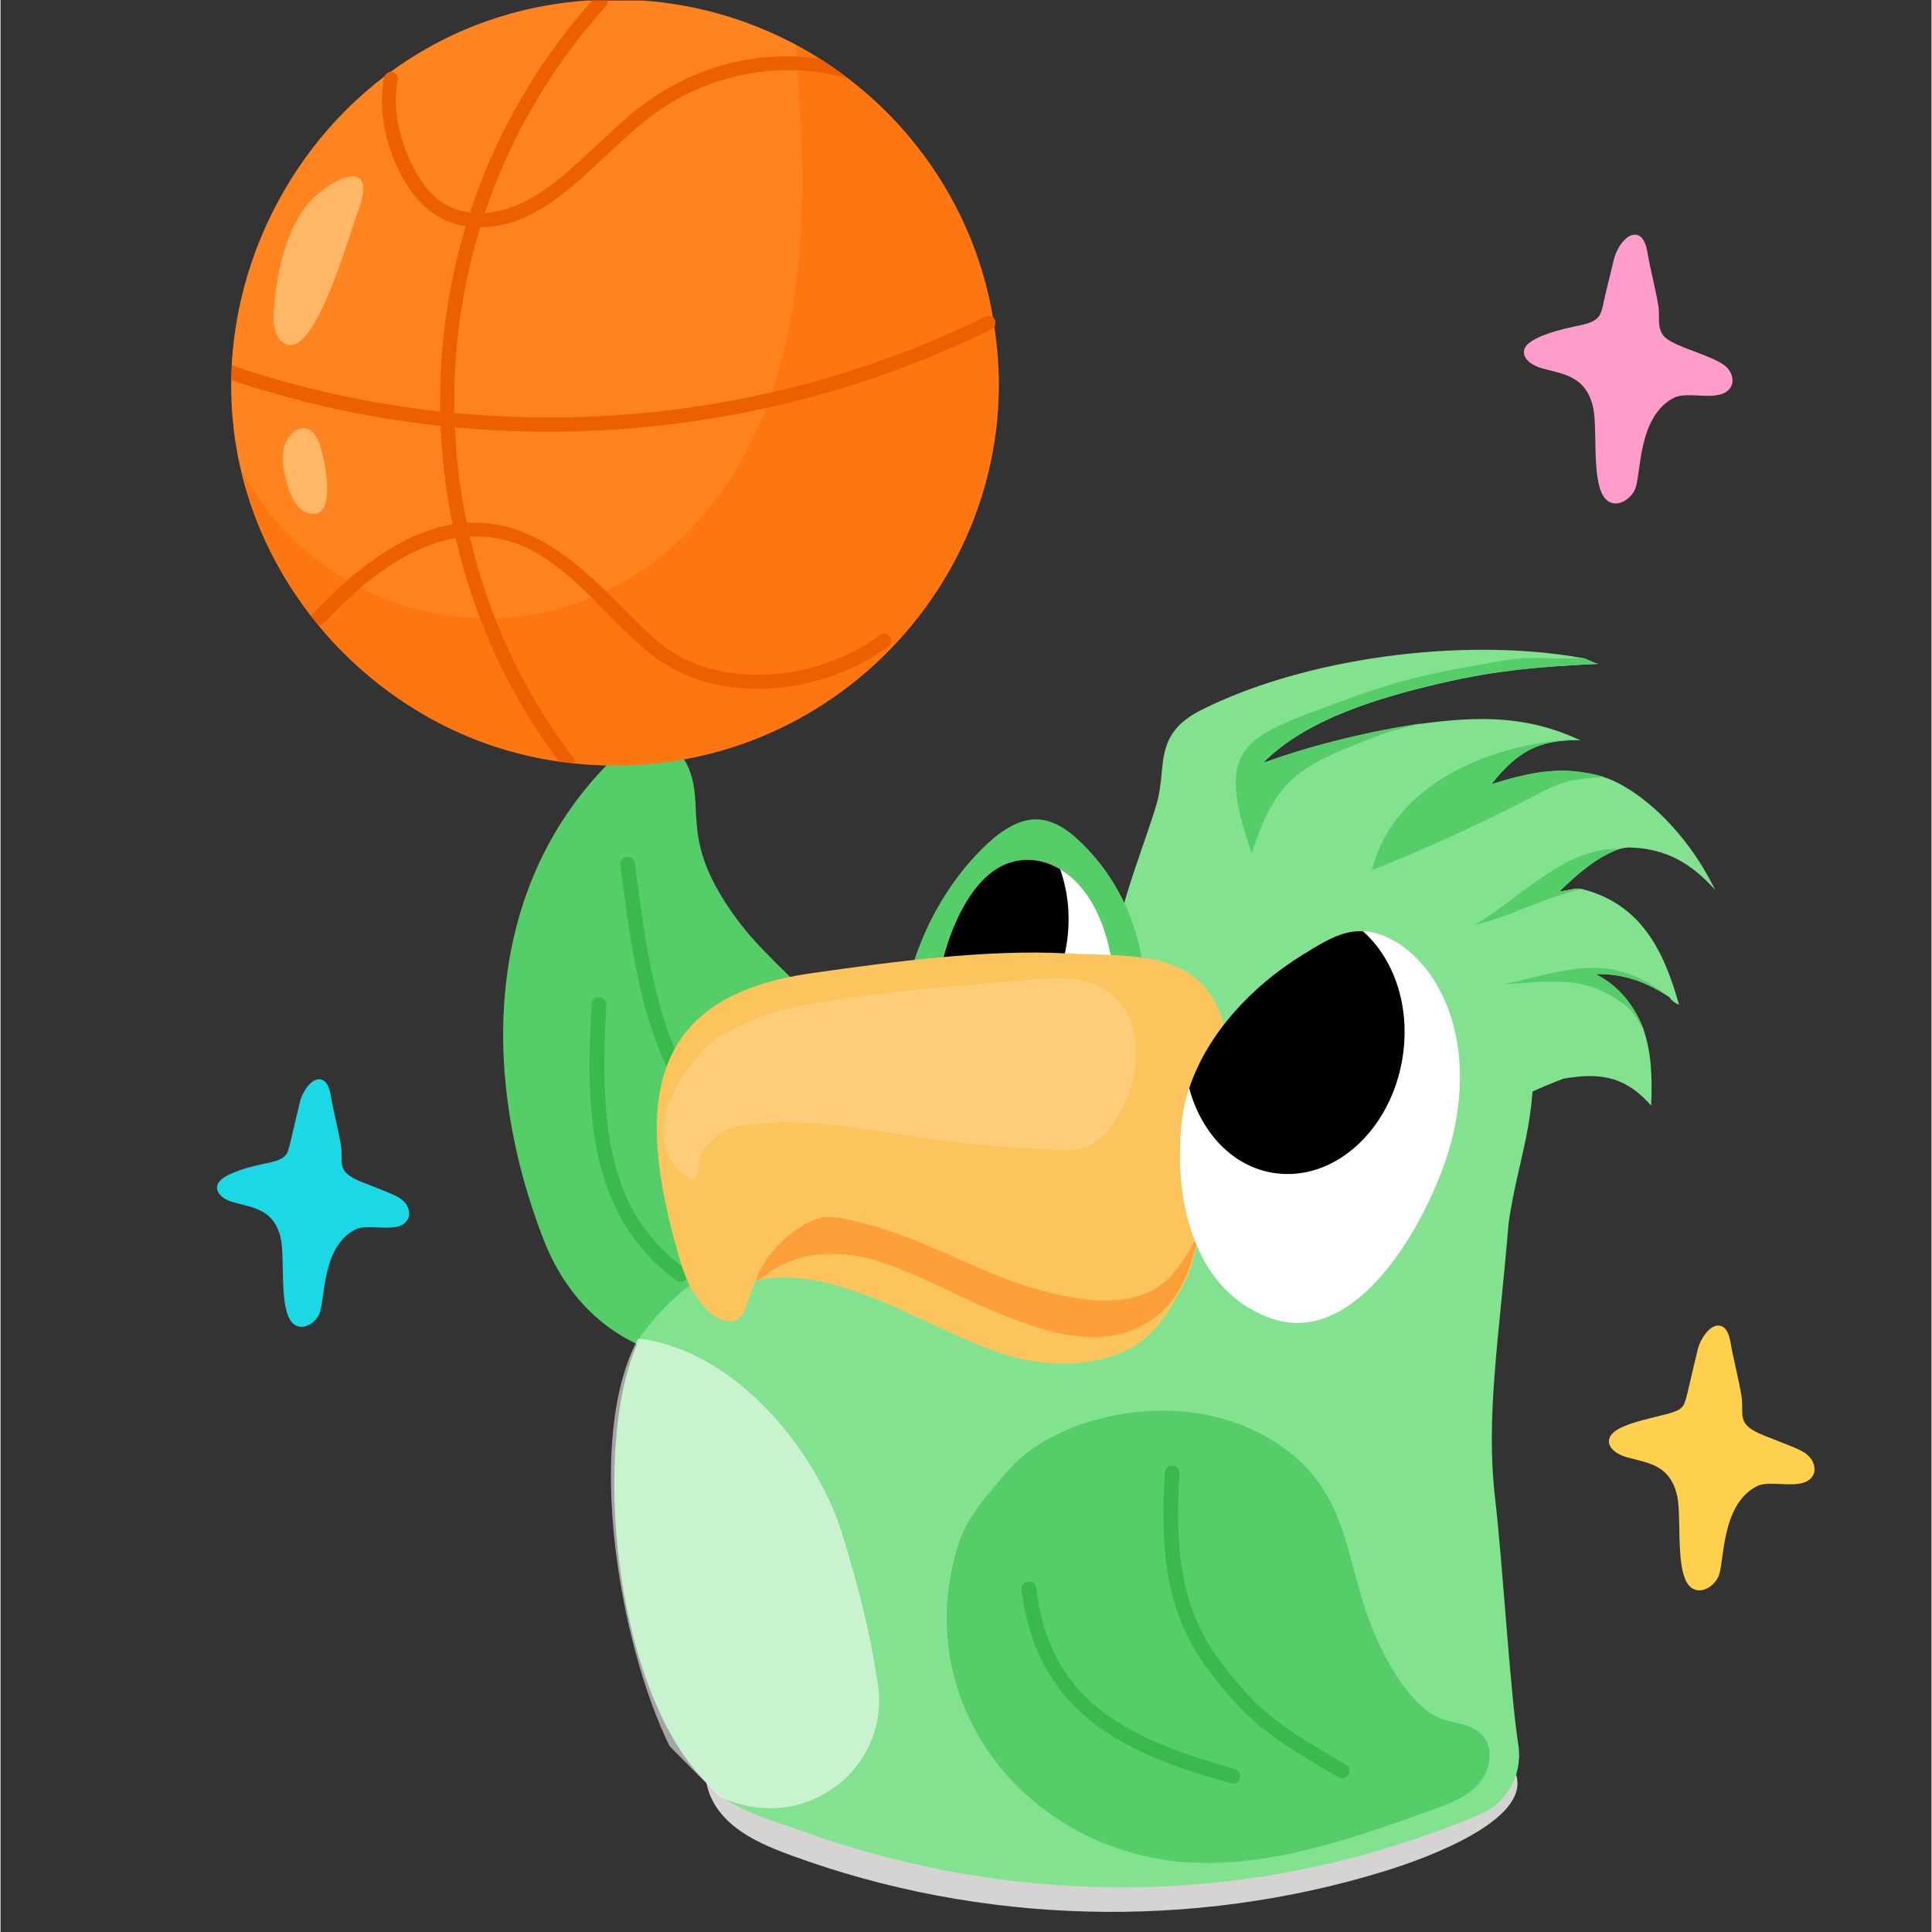 <svg xmlns="http://www.w3.org/2000/svg" xmlns:xlink="http://www.w3.org/1999/xlink" width="300" zoomAndPan="magnify" viewBox="0 0 224.88 225" height="300" preserveAspectRatio="xMidYMid meet" version="1.2"><rect x="0" y="0" width="224.88" height="225" fill="#333333" stroke="none"/><defs><clipPath id="03e1a3526c"><path d="M 187 154 L 211.527 154 L 211.527 186 L 187 186 Z M 187 154 "/></clipPath><clipPath id="22ad8c3bb7"><path d="M 26 0.059 L 117 0.059 L 117 90 L 26 90 Z M 26 0.059 "/></clipPath><clipPath id="65f1643e40"><path d="M 51 0.059 L 71 0.059 L 71 89 L 51 89 Z M 51 0.059 "/></clipPath></defs><g id="d55a2bffe1"><path style=" stroke:none;fill-rule:nonzero;fill:#d6d4d2;fill-opacity:1;" d="M 85.621 212.836 C 87.523 214.309 89.785 215.234 92.043 216.062 C 114.113 224.18 138.863 224.824 161.328 217.871 C 166.434 216.289 177.98 211.969 176.543 206.809 C 175.914 204.551 173.133 203.816 170.812 203.469 C 100.883 192.957 99.297 191.922 92.012 194.176 C 84.352 196.551 77.738 206.734 85.621 212.836 Z M 85.621 212.836 "/><path style=" stroke:none;fill-rule:nonzero;fill:#ff9cc9;fill-opacity:1;" d="M 177.438 40.773 C 177.758 39.18 182.352 38.215 183.926 37.891 C 186.645 37.336 186.352 36.535 186.934 34.148 C 187.266 32.785 187.602 31.418 187.934 30.055 C 188.168 29.102 189.262 27.16 190.488 27.344 C 191.316 27.469 191.637 28.477 191.781 29.305 C 192.145 31.414 192.715 33.512 193.07 35.613 C 193.281 36.852 192.828 38.316 193.832 39.27 C 195.145 40.52 199.832 41.48 201.105 42.848 C 201.672 43.453 201.934 44.43 201.48 45.125 C 200.285 46.965 196.621 45.457 194.914 46.312 C 190.625 48.469 191.09 55.293 190.363 56.965 C 189.855 58.125 188.434 59.047 187.328 58.434 C 185.246 57.27 185.969 51.16 185.57 48.023 C 185.406 46.738 184.895 45.453 183.918 44.602 C 182.719 43.555 181.047 43.316 179.512 42.891 C 178.457 42.598 177.219 41.84 177.438 40.773 Z M 177.438 40.773 "/><path style=" stroke:none;fill-rule:nonzero;fill:#1cd8e4;fill-opacity:1;" d="M 26.703 136.75 C 29.711 135.406 31.938 135.578 32.949 134.77 C 33.629 134.223 33.477 134.043 34.902 128.203 C 35.117 127.324 36.125 125.535 37.254 125.703 C 38.02 125.82 38.312 126.75 38.445 127.508 C 38.781 129.457 39.305 131.387 39.637 133.32 C 39.984 135.379 38.902 136.395 42.086 137.66 C 45.613 139.062 46.371 139.277 47.035 139.984 C 47.559 140.543 47.797 141.441 47.383 142.082 C 46.281 143.777 42.906 142.387 41.332 143.18 C 37.383 145.164 37.809 151.449 37.141 152.988 C 36.676 154.059 35.363 154.906 34.348 154.34 C 32.426 153.27 33.09 147.641 32.727 144.754 C 32.574 143.57 32.105 142.383 31.207 141.598 C 30.102 140.637 28.559 140.418 27.148 140.027 C 25.094 139.453 24.277 137.832 26.703 136.75 Z M 26.703 136.75 "/><g clip-rule="nonzero" clip-path="url(#03e1a3526c)"><path style=" stroke:none;fill-rule:nonzero;fill:#ffd04d;fill-opacity:1;" d="M 187.34 167.617 C 187.766 165.508 194.445 165 195.594 164.082 C 196.32 163.5 196.16 163.305 197.684 157.055 C 197.914 156.117 198.992 154.203 200.199 154.383 C 201.02 154.508 201.332 155.5 201.473 156.316 C 201.836 158.398 202.395 160.461 202.746 162.531 C 203.121 164.734 201.965 165.824 205.367 167.176 C 209.145 168.676 209.953 168.902 210.664 169.664 C 211.223 170.262 211.48 171.219 211.035 171.906 C 209.855 173.719 206.246 172.234 204.562 173.078 C 200.336 175.203 200.793 181.926 200.078 183.574 C 199.578 184.719 198.18 185.629 197.09 185.02 C 195.035 183.871 195.746 177.855 195.355 174.762 C 195.195 173.496 194.691 172.227 193.727 171.391 C 192.547 170.359 190.898 170.125 189.387 169.707 C 188.344 169.418 187.129 168.672 187.34 167.617 Z M 187.34 167.617 "/></g><path style=" stroke:none;fill-rule:nonzero;fill:#55cd69;fill-opacity:1;" d="M 63.227 144.32 C 56.16 126.148 56.043 104.555 70.109 89.613 C 75.059 84.359 79.133 86.145 80.395 90.152 C 81.832 94.723 79.305 98.266 85.707 106.977 C 91.195 114.445 97.902 116.352 99.344 128.723 C 100.387 137.715 97.555 146.574 92.535 152.871 C 91.336 154.379 89.883 155.48 88.32 156.176 C 85.816 157.289 83.426 158.664 80.605 158.34 C 73.445 157.539 66.664 153.164 63.227 144.32 Z M 63.227 144.32 "/><path style=" stroke:none;fill-rule:nonzero;fill:#3aba4d;fill-opacity:1;" d="M 93.035 138.242 C 86.355 135.316 81.191 131.855 77.695 124.484 C 74.188 117.102 73.355 109.387 72.176 100.773 C 72.016 99.652 73.707 99.414 73.867 100.531 C 75.008 108.84 75.844 116.59 79.242 123.75 C 82.516 130.645 87.398 133.902 93.723 136.672 C 94.75 137.125 94.086 138.688 93.035 138.242 Z M 93.035 138.242 "/><path style=" stroke:none;fill-rule:nonzero;fill:#3aba4d;fill-opacity:1;" d="M 78.715 149.109 C 68.336 141.57 68.145 129.09 68.84 116.953 C 68.906 115.773 70.617 115.949 70.555 117.051 C 69.715 131.652 70.945 141.352 79.727 147.727 C 80.633 148.387 79.637 149.77 78.715 149.109 Z M 78.715 149.109 "/><path style=" stroke:none;fill-rule:nonzero;fill:#83e290;fill-opacity:1;" d="M 176.805 203.48 C 177.195 206.809 175.395 210 172.305 211.305 C 150.281 220.605 126.328 222.285 103.246 216.305 C 99.887 215.441 96.566 214.414 93.309 213.23 C 90.504 212.211 86.992 211.262 84.551 209.578 C 71.414 200.512 68.352 167.656 74.586 155.594 C 74.602 155.496 74.637 155.469 74.719 155.379 C 82.668 144.582 95.594 142.496 108.566 138.684 C 112.266 137.598 115.469 137.098 118.551 135.051 C 123.297 131.938 125.801 127.84 125.969 122.285 C 126.031 119.734 124.578 117.547 124.02 115.367 C 123.469 113.121 122.98 110.488 124.145 108.809 C 125.312 107.062 126.301 106.719 128.059 106.094 C 138.176 102.727 148.012 103.723 158.969 106.117 C 170.516 108.68 178.582 111.996 178.562 123.223 C 178.57 131.695 176.715 135.062 175.637 142.406 C 174.477 156.281 172.969 164.918 174.043 174.355 C 174.973 182.309 175.785 196.992 176.805 203.48 Z M 176.805 203.48 "/><path style=" stroke:none;fill-rule:nonzero;fill:#ffffff;fill-opacity:0.56;" d="M 83.723 209.211 C 81.734 207.203 79.898 205.352 77.914 203.344 C 72.051 191.414 67.945 167.57 74.273 155.875 L 74.438 155.902 C 85.945 157.426 95.047 169.242 97.945 178.398 C 100.012 184.969 101.352 190.605 102.172 196.094 C 103.668 206.094 93.402 213.844 83.723 209.211 Z M 83.723 209.211 "/><path style=" stroke:none;fill-rule:nonzero;fill:#83e290;fill-opacity:1;" d="M 192.23 128.75 C 189.445 125.605 186.738 124.898 182.598 125.531 C 182.398 125.562 182.199 125.559 181.953 125.652 C 177.09 127.477 171.523 130.344 168.223 134.516 C 166.91 136.18 164.242 139.285 162.066 139.684 C 159.891 140.082 158.555 139.273 157.188 138.34 C 148.629 132.5 141.98 124.949 136.594 116.629 C 133.941 112.523 129.684 114.562 129.891 110.203 C 130.094 105.848 133.461 97.777 134.668 93.516 C 135.875 89.254 134.164 85.531 139.871 82.668 C 151.82 76.676 169.957 74.176 183.883 76.574 C 184.867 76.742 185.238 77.102 186.113 77.32 C 179.555 77.613 174.344 78.02 167.672 79.578 C 160.996 81.141 152.172 83.637 147.023 88.836 C 153.137 86.785 159.387 85.078 165.832 84.238 C 172.273 83.398 177.773 83.375 183.656 86.07 C 183.789 86.129 184.02 86.211 183.906 86.207 C 179.145 86.125 176.668 87.508 173.633 91.312 C 178.352 89.902 181.977 89.059 186.738 90.516 C 190.238 91.59 196.012 96.125 199.684 103.633 C 196.898 100.531 194.008 98.852 189.84 98.699 C 187.07 98.598 183.344 102.102 181.543 103.805 C 182.613 103.809 183.211 103.27 184.367 103.582 C 191.062 105.395 193.684 110.633 195.477 116.996 C 195.137 116.918 194.594 116.504 194.453 116.258 C 194.309 116.008 194.465 116.172 194.395 116.152 C 191.66 114.34 189.098 113.41 185.789 113.43 C 191.605 116.828 192.547 121.969 192.23 128.75 Z M 192.23 128.75 "/><path style=" stroke:none;fill-rule:nonzero;fill:#55cd69;fill-opacity:1;" d="M 125.68 97.961 C 122.129 94.582 118.906 94.316 114.375 98.785 C 110.098 103 106.922 108.836 105.527 115.055 C 104.25 120.754 105.52 123.09 109.117 125.434 C 113.371 128.207 121.812 132.34 126.766 129.754 C 134.48 125.723 136.688 108.434 125.68 97.961 Z M 125.68 97.961 "/><path style=" stroke:none;fill-rule:nonzero;fill:#ffffff;fill-opacity:1;" d="M 114.348 142.258 C 107.082 138.684 108.461 125.16 108.953 116.695 C 109.285 110.934 112.391 101.715 117.926 100.348 C 119.836 99.848 121.77 100.25 123.41 101.234 C 127.234 103.582 128.91 108.285 129.539 112.723 C 130.688 120.707 125.836 147.965 114.348 142.258 Z M 114.348 142.258 "/><path style=" stroke:none;fill-rule:nonzero;fill:#000000;fill-opacity:1;" d="M 109.164 123.441 C 108.969 123.41 108.809 123.387 108.617 123.324 C 108.68 121.008 108.836 118.738 108.953 116.695 C 109.285 110.934 112.391 101.715 117.926 100.348 C 119.836 99.848 121.77 100.25 123.41 101.234 C 127.254 112.238 119.188 125 109.164 123.441 Z M 109.164 123.441 "/><path style=" stroke:none;fill-rule:nonzero;fill:#55cd69;fill-opacity:1;" d="M 179.422 92.266 C 173.441 95.41 166.281 98.773 159.727 101.328 C 162.254 91.102 173.891 86.469 183.672 86.098 C 183.781 86.09 184.027 86.219 183.91 86.215 C 179.129 86.113 176.672 87.512 173.629 91.316 C 178.387 89.871 181.906 89.129 186.781 90.469 C 183.754 90.75 182.438 90.68 179.422 92.266 Z M 179.422 92.266 "/><path style=" stroke:none;fill-rule:nonzero;fill:#55cd69;fill-opacity:1;" d="M 160.801 85.547 C 151.254 89.184 148.691 90.363 145.703 99.352 C 141.215 86.371 144.801 85.812 157.625 81.141 C 164.102 78.781 169.09 77.926 175.555 76.844 C 178.293 76.383 181.207 76.832 183.949 76.625 C 184.84 76.555 185.254 77.223 186.102 77.305 C 179.562 77.633 174.336 78.016 167.676 79.578 C 161.016 81.141 152.16 83.602 147.059 88.848 C 153.008 86.617 159.336 85.246 165.617 84.203 C 164.133 84.625 162.176 85.023 160.801 85.547 Z M 160.801 85.547 "/><path style=" stroke:none;fill-rule:nonzero;fill:#55cd69;fill-opacity:1;" d="M 184.316 103.52 C 179.965 104.402 176.066 106.68 171.719 107.707 C 177.027 104.555 182.219 98.637 188.496 98.875 C 185.719 99.945 183.652 101.746 181.559 103.82 C 182.477 103.633 183.375 103.52 184.316 103.52 Z M 184.316 103.52 "/><path style=" stroke:none;fill-rule:nonzero;fill:#55cd69;fill-opacity:1;" d="M 185.785 113.445 C 188.68 114.902 190.215 117.121 191.445 120.059 C 190.695 119.066 190.41 118.008 189.371 117.191 C 184.633 113.477 180.727 114.281 174.988 114.652 C 182.973 112.887 187.383 110.754 194.395 116.141 C 191.652 114.348 189.09 113.387 185.785 113.445 Z M 185.785 113.445 "/><path style=" stroke:none;fill-rule:nonzero;fill:#fcc45c;fill-opacity:1;" d="M 87.328 149.246 C 97.816 146.492 109.961 156.434 119.156 158.324 C 123.289 159.16 127.465 158.93 130.961 157.34 C 134.461 155.719 136.004 152.93 137.926 149.297 C 138.898 147.457 139.188 145.246 139.699 143.223 C 139.898 142.43 139.902 141.688 139.973 140.922 C 128.395 150.691 120.281 143.297 111.586 140.426 C 106.305 138.715 99.801 136.988 94.188 137.047 C 89.723 137.18 84.918 142.02 87.328 149.246 Z M 87.328 149.246 "/><path style=" stroke:none;fill-rule:nonzero;fill:#ff841f;fill-opacity:0.55;" d="M 87.328 149.246 C 87.723 149.141 88.141 149.039 88.535 148.965 C 91.918 146 96.457 145.488 100.902 146.52 C 110.152 148.656 124.852 160.562 134.332 153.516 C 137.59 151.09 138.543 147.777 139.699 143.223 C 139.898 142.43 139.902 141.688 139.973 140.922 C 128.395 150.691 120.281 143.297 111.586 140.426 C 106.305 138.715 99.801 136.988 94.188 137.047 C 89.723 137.18 84.918 142.02 87.328 149.246 Z M 87.328 149.246 "/><path style=" stroke:none;fill-rule:nonzero;fill:#fcc45c;fill-opacity:1;" d="M 119.441 149.762 C 125.113 151.516 132.633 153.012 136.57 148.305 C 141.316 142.629 143.578 132.531 143.246 124.625 C 142.633 109.984 133.066 111.5 123.996 111.027 C 114.926 110.555 104.012 111.969 94.383 113.348 C 76.133 115.957 73.766 127.375 78.621 144.961 C 79.137 146.824 79.777 149.168 80.859 150.762 C 81.941 152.352 83.133 153.672 84.727 153.863 C 87.961 154.254 86.109 148.191 92.078 143.66 C 95.383 141.156 96.547 141.422 101.168 142.637 C 107.293 144.25 113.77 148.008 119.441 149.762 Z M 119.441 149.762 "/><path style=" stroke:none;fill-rule:nonzero;fill:#ffd188;fill-opacity:0.67;" d="M 95.414 116.75 C 103.793 115.348 111.141 114.852 119.387 114.137 C 122.336 113.883 125.879 113.508 128.625 115.254 C 134.25 118.836 132.691 127.879 128.469 132.184 C 126.355 134.336 124.688 133.945 121.711 133.828 C 103.512 133.102 96.699 129.375 85.855 131.191 C 83.918 131.516 83.117 132.582 81.996 133.652 C 80.871 134.719 81.695 138.293 80.07 137.148 C 72.895 132.09 81.031 122.223 83.801 120.676 C 88.684 117.945 91.395 117.422 95.414 116.75 Z M 95.414 116.75 "/><path style=" stroke:none;fill-rule:nonzero;fill:#ffffff;fill-opacity:1;" d="M 169.168 132.145 C 167.312 140.195 158.566 157.645 147.645 153.418 C 138.82 150.051 136.668 139.551 137.527 131.043 C 138.227 122.969 144.445 115.672 151.453 111.312 C 155.047 109.094 157.613 107.414 161.508 109.156 C 167.035 111.691 171.945 120.176 169.168 132.145 Z M 169.168 132.145 "/><path style=" stroke:none;fill-rule:nonzero;fill:#55cd69;fill-opacity:1;" d="M 140.68 216.961 C 149.633 216.895 158.258 213.828 166.68 210.801 C 168.664 210.09 170.738 209.32 172.141 207.746 C 173.539 206.172 173.984 203.531 172.52 202.016 C 171.449 200.906 169.773 200.727 168.285 200.32 C 164.562 199.297 161.719 194.047 160.262 190.82 C 156.164 181.742 157.668 173.016 147.203 167.211 C 136.848 161.473 122.641 164.867 117.137 171.492 C 114.93 174.148 112.539 176.582 111.477 180.094 C 105.59 199.363 120.801 217.109 140.68 216.961 Z M 140.68 216.961 "/><path style=" stroke:none;fill-rule:nonzero;fill:#3aba4d;fill-opacity:1;" d="M 155.789 206.977 C 148.617 202.699 145.633 201.129 140.633 194.438 C 135.672 187.797 135.031 180.457 135.602 171.484 C 135.668 170.344 137.383 170.465 137.309 171.59 C 136.77 180.188 137.355 187.191 142.008 193.414 C 146.852 199.895 149.613 201.301 156.672 205.508 C 157.645 206.094 156.75 207.562 155.789 206.977 Z M 155.789 206.977 "/><path style=" stroke:none;fill-rule:nonzero;fill:#3aba4d;fill-opacity:1;" d="M 143.289 207.676 C 131.949 204.512 120.723 200.156 118.91 185.129 C 118.777 184.027 120.477 183.758 120.609 184.926 C 122.141 197.598 130.254 202.258 143.75 206.027 C 144.844 206.336 144.379 207.984 143.289 207.676 Z M 143.289 207.676 "/><path style=" stroke:none;fill-rule:nonzero;fill:#000000;fill-opacity:1;" d="M 163.289 123.121 C 161.957 131.652 155.258 137.691 148.273 136.602 C 143.465 135.855 139.824 131.898 138.434 126.73 C 140.57 120.285 145.816 114.82 151.453 111.312 C 154.031 109.719 156.18 108.328 158.656 108.445 C 162.285 111.637 164.215 117.188 163.289 123.121 Z M 163.289 123.121 "/><g clip-rule="nonzero" clip-path="url(#22ad8c3bb7)"><path style=" stroke:none;fill-rule:nonzero;fill:#ff841f;fill-opacity:1;" d="M 71.578 89.152 C 48.113 89.152 36.512 72.016 36.168 71.754 C 13.594 42.602 34.676 -0.051 71.578 -0.051 C 93.645 -0.051 112.031 16.004 115.57 36.949 C 115.637 37.312 115.703 37.707 115.734 38.066 C 119.883 64.578 99.02 89.152 71.578 89.152 Z M 71.578 89.152 "/></g><path style=" stroke:none;fill-rule:nonzero;fill:#fc6500;fill-opacity:0.44;" d="M 71.578 89.152 C 49.777 89.152 32.477 73.762 28.113 54.844 C 43.254 82.66 90.113 78.691 93.145 27.891 C 93.605 20.336 93.145 12.785 92.652 5.234 C 104.742 11.707 113.285 23.422 115.57 36.949 C 115.637 37.312 115.703 37.707 115.734 38.066 C 119.883 64.578 99.02 89.152 71.578 89.152 Z M 71.578 89.152 "/><g clip-rule="nonzero" clip-path="url(#65f1643e40)"><path style=" stroke:none;fill-rule:nonzero;fill:#ed6000;fill-opacity:1;" d="M 66.68 88.199 C 66.844 88.398 66.91 88.66 66.812 88.891 C 66.188 88.824 65.594 88.758 65.004 88.66 C 45.918 63.141 46.039 25.746 68.914 0.047 C 69.508 -0.02 70.098 -0.02 70.691 -0.02 C 70.758 0.211 70.691 0.508 70.492 0.738 C 47.672 26.055 47.617 63.148 66.68 88.199 Z M 66.68 88.199 "/></g><path style=" stroke:none;fill-rule:nonzero;fill:#ed6000;fill-opacity:1;" d="M 98.703 9.141 C 91.391 7.02 82.504 8.273 75.359 13.836 C 68.891 19.004 63.711 26.379 55.926 26.477 C 55.094 26.371 53.016 26.582 50.504 24.934 C 46.328 22.176 43.5 14.461 44.684 9.012 C 44.684 8.977 44.715 8.945 44.715 8.91 C 44.848 8.582 45.145 8.355 45.473 8.355 C 45.539 8.355 45.57 8.387 45.637 8.387 C 46.098 8.484 46.359 8.91 46.262 9.371 C 45.176 14.461 48.168 21.422 51.391 23.555 C 55.152 25.945 59.672 24.672 63.293 22.145 C 67.09 19.52 70.453 15.617 74.34 12.555 C 80.422 7.828 87.887 5.793 95.383 6.812 C 96.531 7.531 97.652 8.32 98.703 9.141 Z M 98.703 9.141 "/><path style=" stroke:none;fill-rule:nonzero;fill:#ed6000;fill-opacity:1;" d="M 115.438 38.328 C 87.613 52.023 55.363 53.867 26.898 44.273 C 26.898 43.715 26.93 43.121 26.961 42.566 C 26.996 42.566 27.062 42.566 27.094 42.598 C 54.594 51.945 86.691 50.676 114.715 36.852 C 115.012 36.719 115.371 36.754 115.57 36.949 C 115.703 37.016 115.766 37.113 115.801 37.215 C 115.988 37.637 115.84 38.129 115.438 38.328 Z M 115.438 38.328 "/><path style=" stroke:none;fill-rule:nonzero;fill:#ed6000;fill-opacity:1;" d="M 37.09 72.902 C 38.145 72.691 45.066 63.09 54.645 62.492 C 64.023 62.047 68.855 70.559 75.621 76.086 C 83.391 82.426 95.773 80.965 103.406 75.266 C 104.25 74.648 103.324 73.293 102.418 73.953 C 95.18 79.363 83.625 80.527 76.676 74.805 C 68.871 68.484 57.613 48.785 36.301 71.555 C 36.266 71.621 36.199 71.688 36.168 71.754 Z M 37.09 72.902 "/><path style=" stroke:none;fill-rule:nonzero;fill:#ffd188;fill-opacity:0.67;" d="M 41.621 24.652 C 44.371 17.508 37.43 21.164 35.168 24.562 C 32.902 27.965 32.113 32.391 31.809 36.277 C 31.691 37.77 31.945 39.648 33.363 40.137 C 36.773 41.309 40.633 27.211 41.621 24.652 Z M 41.621 24.652 "/><path style=" stroke:none;fill-rule:nonzero;fill:#ffd188;fill-opacity:0.67;" d="M 35.57 59.672 C 39.441 61.16 37.812 53.324 37.078 51.516 C 36.816 50.875 36.449 50.207 35.805 49.953 C 34.574 49.469 33.375 50.812 33.008 52.082 C 32.473 53.938 33.598 58.918 35.57 59.672 Z M 35.57 59.672 "/><g style="fill:#000000;fill-opacity:1;"><g transform="translate(150.977, 120.426)"><path style="stroke:none" d="M 1.562 -1.094 C 1.562 -1.551 1.664 -1.898 1.875 -2.141 C 2.094 -2.379 2.395 -2.5 2.781 -2.5 C 3.188 -2.5 3.5 -2.379 3.719 -2.141 C 3.938 -1.898 4.047 -1.551 4.047 -1.094 C 4.047 -0.645 3.93 -0.301 3.703 -0.062 C 3.484 0.176 3.176 0.297 2.781 0.297 C 2.438 0.297 2.145 0.191 1.906 -0.016 C 1.676 -0.234 1.562 -0.594 1.562 -1.094 Z M 1.562 -1.094 "/></g></g></g></svg>